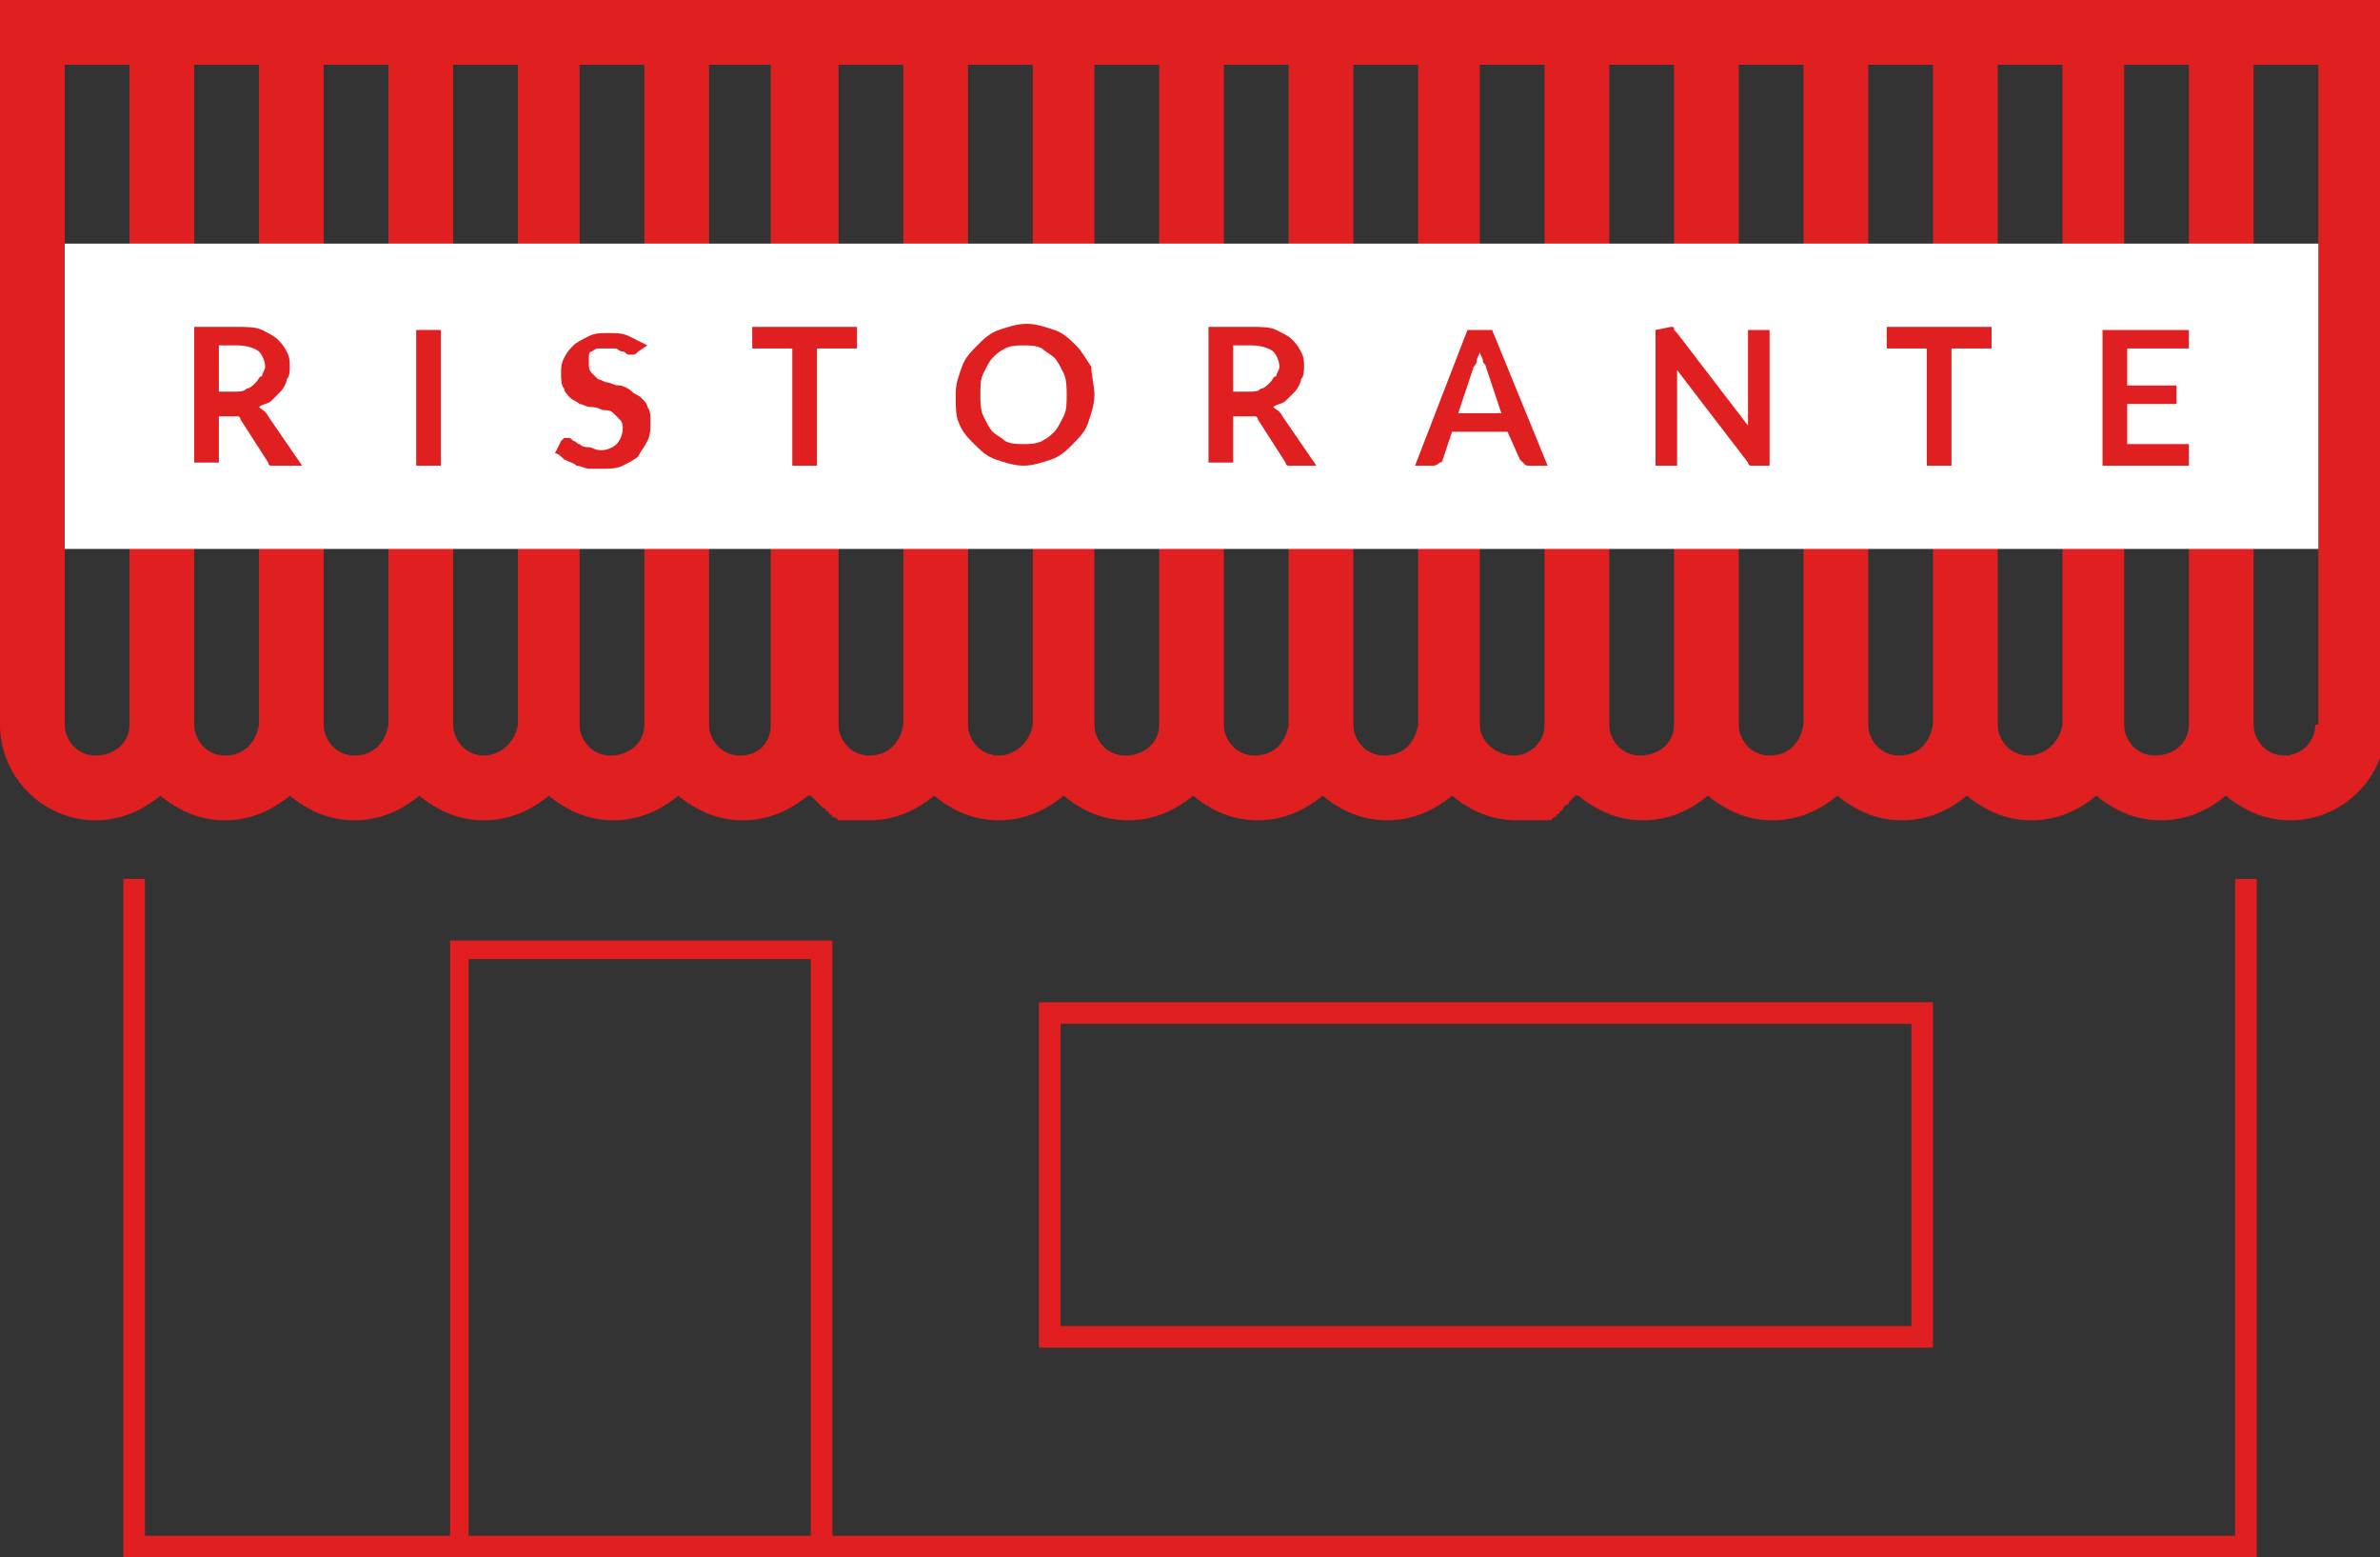 <?xml version="1.0" encoding="utf-8"?>
<!-- Generator: Adobe Illustrator 21.1.0, SVG Export Plug-In . SVG Version: 6.00 Build 0)  -->
<svg version="1.1" id="Livello_1" xmlns="http://www.w3.org/2000/svg" xmlns:xlink="http://www.w3.org/1999/xlink" x="0px" y="0px"
	 viewBox="0 0 77.2 50.5" style="enable-background:new 0 0 77.2 50.5;" xml:space="preserve">
<rect x="0" y="0" width="77.2" height="50.5" fill="#333333" stroke="none"/>
<style type="text/css">
	.st0{fill:#E11F21;}
	.st1{fill:#E01F21;}
	.st2{fill:#FFFFFF;}
</style>
<g>
	<g>
		<g>
			<polygon class="st0" points="73.2,50.5 4,50.5 4,28.5 4.7,28.5 4.7,49.8 72.5,49.8 72.5,28.5 73.2,28.5 			"/>
		</g>
	</g>
	<path class="st1" d="M52.2,0H25H0v23.5c0,1.7,1.4,3.1,3.1,3.1c0.8,0,1.5-0.3,2.1-0.8c0.6,0.5,1.3,0.8,2.1,0.8
		c0.8,0,1.5-0.3,2.1-0.8c0.6,0.5,1.3,0.8,2.1,0.8c0.8,0,1.5-0.3,2.1-0.8c0.6,0.5,1.3,0.8,2.1,0.8c0.8,0,1.5-0.3,2.1-0.8
		c0.6,0.5,1.3,0.8,2.1,0.8c0.8,0,1.5-0.3,2.1-0.8c0.6,0.5,1.3,0.8,2.1,0.8c0.8,0,1.5-0.3,2.1-0.8c0,0,0,0,0.1,0c0,0,0.1,0.1,0.1,0.1
		c0,0,0.1,0.1,0.1,0.1c0,0,0.1,0.1,0.1,0.1c0,0,0.1,0.1,0.1,0.1c0,0,0.1,0,0.1,0.1c0,0,0.1,0,0.1,0.1c0,0,0.1,0,0.1,0.1
		c0.1,0,0.1,0,0.2,0.1c0,0,0.1,0,0.1,0c0.1,0,0.1,0,0.2,0c0,0,0.1,0,0.1,0c0.1,0,0.1,0,0.2,0c0,0,0.1,0,0.1,0c0.1,0,0.2,0,0.3,0
		c0.8,0,1.5-0.3,2.1-0.8c0.6,0.5,1.3,0.8,2.1,0.8c0.8,0,1.5-0.3,2.1-0.8c0.6,0.5,1.3,0.8,2.1,0.8c0.8,0,1.5-0.3,2.1-0.8
		c0.6,0.5,1.3,0.8,2.1,0.8c0.8,0,1.5-0.3,2.1-0.8c0.6,0.5,1.3,0.8,2.1,0.8c0.8,0,1.5-0.3,2.1-0.8c0.6,0.5,1.3,0.8,2.1,0.8
		c0.1,0,0.2,0,0.3,0c0,0,0.1,0,0.1,0c0.1,0,0.1,0,0.2,0c0,0,0.1,0,0.1,0c0.1,0,0.1,0,0.2,0c0,0,0.1,0,0.1,0c0.1,0,0.1,0,0.2-0.1
		c0,0,0.1,0,0.1-0.1c0,0,0.1,0,0.1-0.1c0,0,0.1,0,0.1-0.1c0,0,0.1-0.1,0.1-0.1c0,0,0.1,0,0.1-0.1c0,0,0.1-0.1,0.1-0.1
		c0,0,0.1-0.1,0.1-0.1c0,0,0,0,0.1,0c0.6,0.5,1.3,0.8,2.1,0.8c0.8,0,1.5-0.3,2.1-0.8c0.6,0.5,1.3,0.8,2.1,0.8c0.8,0,1.5-0.3,2.1-0.8
		c0.6,0.5,1.3,0.8,2.1,0.8c0.8,0,1.5-0.3,2.1-0.8c0.6,0.5,1.3,0.8,2.1,0.8c0.8,0,1.5-0.3,2.1-0.8c0.6,0.5,1.3,0.8,2.1,0.8
		s1.5-0.3,2.1-0.8c0.6,0.5,1.3,0.8,2.1,0.8c1.7,0,3.1-1.4,3.1-3.1V0H52.2z M3.1,24.5c-0.6,0-1-0.5-1-1V2.1h2.1v21.4
		C4.2,24.1,3.7,24.5,3.1,24.5z M7.3,24.5c-0.6,0-1-0.5-1-1V2.1h2.1v21.4C8.3,24.1,7.9,24.5,7.3,24.5z M11.5,24.5c-0.6,0-1-0.5-1-1
		V2.1h2.1v21.4C12.5,24.1,12.1,24.5,11.5,24.5z M15.7,24.5c-0.6,0-1-0.5-1-1V2.1h2.1v21.4C16.7,24.1,16.2,24.5,15.7,24.5z
		 M19.8,24.5c-0.6,0-1-0.5-1-1V2.1h2.1v21.4C20.9,24.1,20.4,24.5,19.8,24.5z M24,24.5c-0.6,0-1-0.5-1-1V2.1H25v21.4
		C25,24.1,24.6,24.5,24,24.5z M28.2,24.5c-0.6,0-1-0.5-1-1V2.1h2.1v21.4C29.2,24.1,28.8,24.5,28.2,24.5z M32.4,24.5
		c-0.6,0-1-0.5-1-1V2.1h2.1v21.4C33.4,24.1,32.9,24.5,32.4,24.5z M36.5,24.5c-0.6,0-1-0.5-1-1V2.1h2.1v21.4
		C37.6,24.1,37.1,24.5,36.5,24.5z M40.7,24.5c-0.6,0-1-0.5-1-1V2.1h2.1v21.4C41.7,24.1,41.3,24.5,40.7,24.5z M44.9,24.5
		c-0.6,0-1-0.5-1-1V2.1h2.1v21.4C45.9,24.1,45.5,24.5,44.9,24.5z M48,23.5V2.1h2.1v21.4c0,0.6-0.5,1-1,1S48,24.1,48,23.5z
		 M53.2,24.5c-0.6,0-1-0.5-1-1V2.1h2.1v21.4C54.3,24.1,53.8,24.5,53.2,24.5z M57.4,24.5c-0.6,0-1-0.5-1-1V2.1h2.1v21.4
		C58.4,24.1,58,24.5,57.4,24.5z M61.6,24.5c-0.6,0-1-0.5-1-1V2.1h2.1v21.4C62.6,24.1,62.2,24.5,61.6,24.5z M65.8,24.5
		c-0.6,0-1-0.5-1-1V2.1h2.1v21.4C66.8,24.1,66.3,24.5,65.8,24.5z M69.9,24.5c-0.6,0-1-0.5-1-1V2.1H71v21.4
		C71,24.1,70.5,24.5,69.9,24.5z M75.1,23.5c0,0.6-0.5,1-1,1c-0.6,0-1-0.5-1-1V2.1h2.1V23.5z"/>
	<g>
		<g>
			<g>
				<polygon class="st0" points="27,50.1 26.3,50.1 26.3,31.1 15.2,31.1 15.2,50.1 14.6,50.1 14.6,30.5 27,30.5 				"/>
			</g>
		</g>
		<g>
			<g>
				<path class="st0" d="M62.7,43.7h-29V32.5h29V43.7z M34.4,43H62v-9.8H34.4V43z"/>
			</g>
		</g>
	</g>
	<g>
		<g>
			<rect x="2.1" y="7.9" class="st2" width="73.1" height="9.9"/>
		</g>
		<g>
			<path class="st1" d="M7.1,13.3v1.7H6.3v-4.4h1.4c0.3,0,0.6,0,0.8,0.1s0.4,0.2,0.5,0.3c0.1,0.1,0.2,0.2,0.3,0.4
				c0.1,0.2,0.1,0.3,0.1,0.5c0,0.1,0,0.3-0.1,0.4c0,0.1-0.1,0.3-0.2,0.4C9,12.8,8.9,12.9,8.8,13c-0.1,0.1-0.3,0.1-0.4,0.2
				c0.1,0.1,0.2,0.1,0.3,0.3l1.1,1.6H9c-0.1,0-0.1,0-0.2,0c-0.1,0-0.1-0.1-0.1-0.1l-0.9-1.4c0-0.1-0.1-0.1-0.1-0.1s-0.1,0-0.2,0H7.1
				z M7.1,12.7h0.5c0.2,0,0.3,0,0.4-0.1c0.1,0,0.2-0.1,0.3-0.2c0.1-0.1,0.1-0.2,0.2-0.2c0-0.1,0.1-0.2,0.1-0.3
				c0-0.2-0.1-0.4-0.2-0.5c-0.1-0.1-0.4-0.2-0.7-0.2H7.1V12.7z"/>
			<path class="st1" d="M14.3,15.1h-0.8v-4.4h0.8V15.1z"/>
			<path class="st1" d="M20.7,11.4C20.7,11.5,20.7,11.5,20.7,11.4c-0.1,0.1-0.1,0.1-0.2,0.1c0,0-0.1,0-0.1,0c-0.1,0-0.1-0.1-0.2-0.1
				c-0.1,0-0.2-0.1-0.2-0.1c-0.1,0-0.2,0-0.3,0c-0.1,0-0.2,0-0.3,0s-0.2,0.1-0.2,0.1c-0.1,0-0.1,0.1-0.1,0.2c0,0.1,0,0.1,0,0.2
				c0,0.1,0,0.2,0.1,0.3c0.1,0.1,0.1,0.1,0.2,0.2c0.1,0,0.2,0.1,0.3,0.1s0.2,0.1,0.4,0.1c0.1,0,0.3,0.1,0.4,0.2
				c0.1,0.1,0.2,0.1,0.3,0.2c0.1,0.1,0.2,0.2,0.2,0.3c0.1,0.1,0.1,0.3,0.1,0.5c0,0.2,0,0.4-0.1,0.6s-0.2,0.3-0.3,0.5
				c-0.1,0.1-0.3,0.2-0.5,0.3c-0.2,0.1-0.4,0.1-0.7,0.1c-0.1,0-0.3,0-0.4,0c-0.1,0-0.3-0.1-0.4-0.1c-0.1-0.1-0.2-0.1-0.4-0.2
				c-0.1-0.1-0.2-0.2-0.3-0.2l0.2-0.4c0,0,0.1-0.1,0.1-0.1c0,0,0.1,0,0.1,0c0.1,0,0.1,0,0.2,0.1c0.1,0,0.1,0.1,0.2,0.1
				c0.1,0.1,0.2,0.1,0.3,0.1s0.2,0.1,0.4,0.1c0.2,0,0.4-0.1,0.5-0.2s0.2-0.3,0.2-0.5c0-0.1,0-0.2-0.1-0.3c-0.1-0.1-0.1-0.1-0.2-0.2
				c-0.1-0.1-0.2-0.1-0.3-0.1c-0.1,0-0.2-0.1-0.4-0.1s-0.3-0.1-0.4-0.1c-0.1-0.1-0.2-0.1-0.3-0.2c-0.1-0.1-0.2-0.2-0.2-0.3
				c-0.1-0.1-0.1-0.3-0.1-0.5c0-0.2,0-0.3,0.1-0.5s0.2-0.3,0.3-0.4c0.1-0.1,0.3-0.2,0.5-0.3c0.2-0.1,0.4-0.1,0.6-0.1
				c0.3,0,0.5,0,0.7,0.1c0.2,0.1,0.4,0.2,0.6,0.3L20.7,11.4z"/>
			<path class="st1" d="M27.8,10.6v0.7h-1.3v3.8h-0.8v-3.8h-1.3v-0.7H27.8z"/>
			<path class="st1" d="M35.5,12.8c0,0.3-0.1,0.6-0.2,0.9s-0.3,0.5-0.5,0.7c-0.2,0.2-0.4,0.4-0.7,0.5c-0.3,0.1-0.6,0.2-0.9,0.2
				c-0.3,0-0.6-0.1-0.9-0.2c-0.3-0.1-0.5-0.3-0.7-0.5c-0.2-0.2-0.4-0.4-0.5-0.7C31,13.5,31,13.2,31,12.8s0.1-0.6,0.2-0.9
				c0.1-0.3,0.3-0.5,0.5-0.7c0.2-0.2,0.4-0.4,0.7-0.5c0.3-0.1,0.6-0.2,0.9-0.2c0.3,0,0.6,0.1,0.9,0.2c0.3,0.1,0.5,0.3,0.7,0.5
				c0.2,0.2,0.3,0.4,0.5,0.7C35.4,12.2,35.5,12.5,35.5,12.8z M34.6,12.8c0-0.2,0-0.5-0.1-0.7c-0.1-0.2-0.2-0.4-0.3-0.5
				c-0.1-0.1-0.3-0.2-0.4-0.3c-0.2-0.1-0.4-0.1-0.6-0.1s-0.4,0-0.6,0.1c-0.2,0.1-0.3,0.2-0.4,0.3c-0.1,0.1-0.2,0.3-0.3,0.5
				c-0.1,0.2-0.1,0.4-0.1,0.7c0,0.2,0,0.5,0.1,0.7c0.1,0.2,0.2,0.4,0.3,0.5c0.1,0.1,0.3,0.2,0.4,0.3c0.2,0.1,0.4,0.1,0.6,0.1
				s0.4,0,0.6-0.1c0.2-0.1,0.3-0.2,0.4-0.3c0.1-0.1,0.2-0.3,0.3-0.5C34.6,13.3,34.6,13.1,34.6,12.8z"/>
			<path class="st1" d="M40,13.3v1.7h-0.8v-4.4h1.4c0.3,0,0.6,0,0.8,0.1s0.4,0.2,0.5,0.3c0.1,0.1,0.2,0.2,0.3,0.4
				c0.1,0.2,0.1,0.3,0.1,0.5c0,0.1,0,0.3-0.1,0.4c0,0.1-0.1,0.3-0.2,0.4c-0.1,0.1-0.2,0.2-0.3,0.3c-0.1,0.1-0.3,0.1-0.4,0.2
				c0.1,0.1,0.2,0.1,0.3,0.3l1.1,1.6h-0.7c-0.1,0-0.1,0-0.2,0c-0.1,0-0.1-0.1-0.1-0.1l-0.9-1.4c0-0.1-0.1-0.1-0.1-0.1s-0.1,0-0.2,0
				H40z M40,12.7h0.5c0.2,0,0.3,0,0.4-0.1c0.1,0,0.2-0.1,0.3-0.2c0.1-0.1,0.1-0.2,0.2-0.2c0-0.1,0.1-0.2,0.1-0.3
				c0-0.2-0.1-0.4-0.2-0.5c-0.1-0.1-0.4-0.2-0.7-0.2H40V12.7z"/>
			<path class="st1" d="M50.2,15.1h-0.6c-0.1,0-0.1,0-0.2-0.1c0,0-0.1-0.1-0.1-0.1L48.9,14h-1.8l-0.3,0.9c0,0,0,0.1-0.1,0.1
				c0,0-0.1,0.1-0.2,0.1h-0.6l1.7-4.4h0.8L50.2,15.1z M47.3,13.4h1.4l-0.5-1.5c0-0.1-0.1-0.1-0.1-0.2c0-0.1-0.1-0.2-0.1-0.3
				c0,0.1-0.1,0.2-0.1,0.3c0,0.1-0.1,0.2-0.1,0.2L47.3,13.4z"/>
			<path class="st1" d="M54.2,10.6C54.3,10.6,54.3,10.6,54.2,10.6c0.1,0,0.1,0,0.1,0.1c0,0,0,0,0.1,0.1l2.3,3c0-0.1,0-0.1,0-0.2
				c0-0.1,0-0.1,0-0.2v-2.7h0.7v4.4H57c-0.1,0-0.1,0-0.2,0s-0.1-0.1-0.1-0.1l-2.3-3c0,0.1,0,0.1,0,0.2s0,0.1,0,0.2v2.7h-0.7v-4.4
				L54.2,10.6C54.2,10.6,54.2,10.6,54.2,10.6z"/>
			<path class="st1" d="M64.6,10.6v0.7h-1.3v3.8h-0.8v-3.8h-1.3v-0.7H64.6z"/>
			<path class="st1" d="M71,10.6v0.7h-2v1.2h1.6v0.6H69v1.3h2v0.7h-2.8v-4.4H71z"/>
		</g>
	</g>
</g>
</svg>
